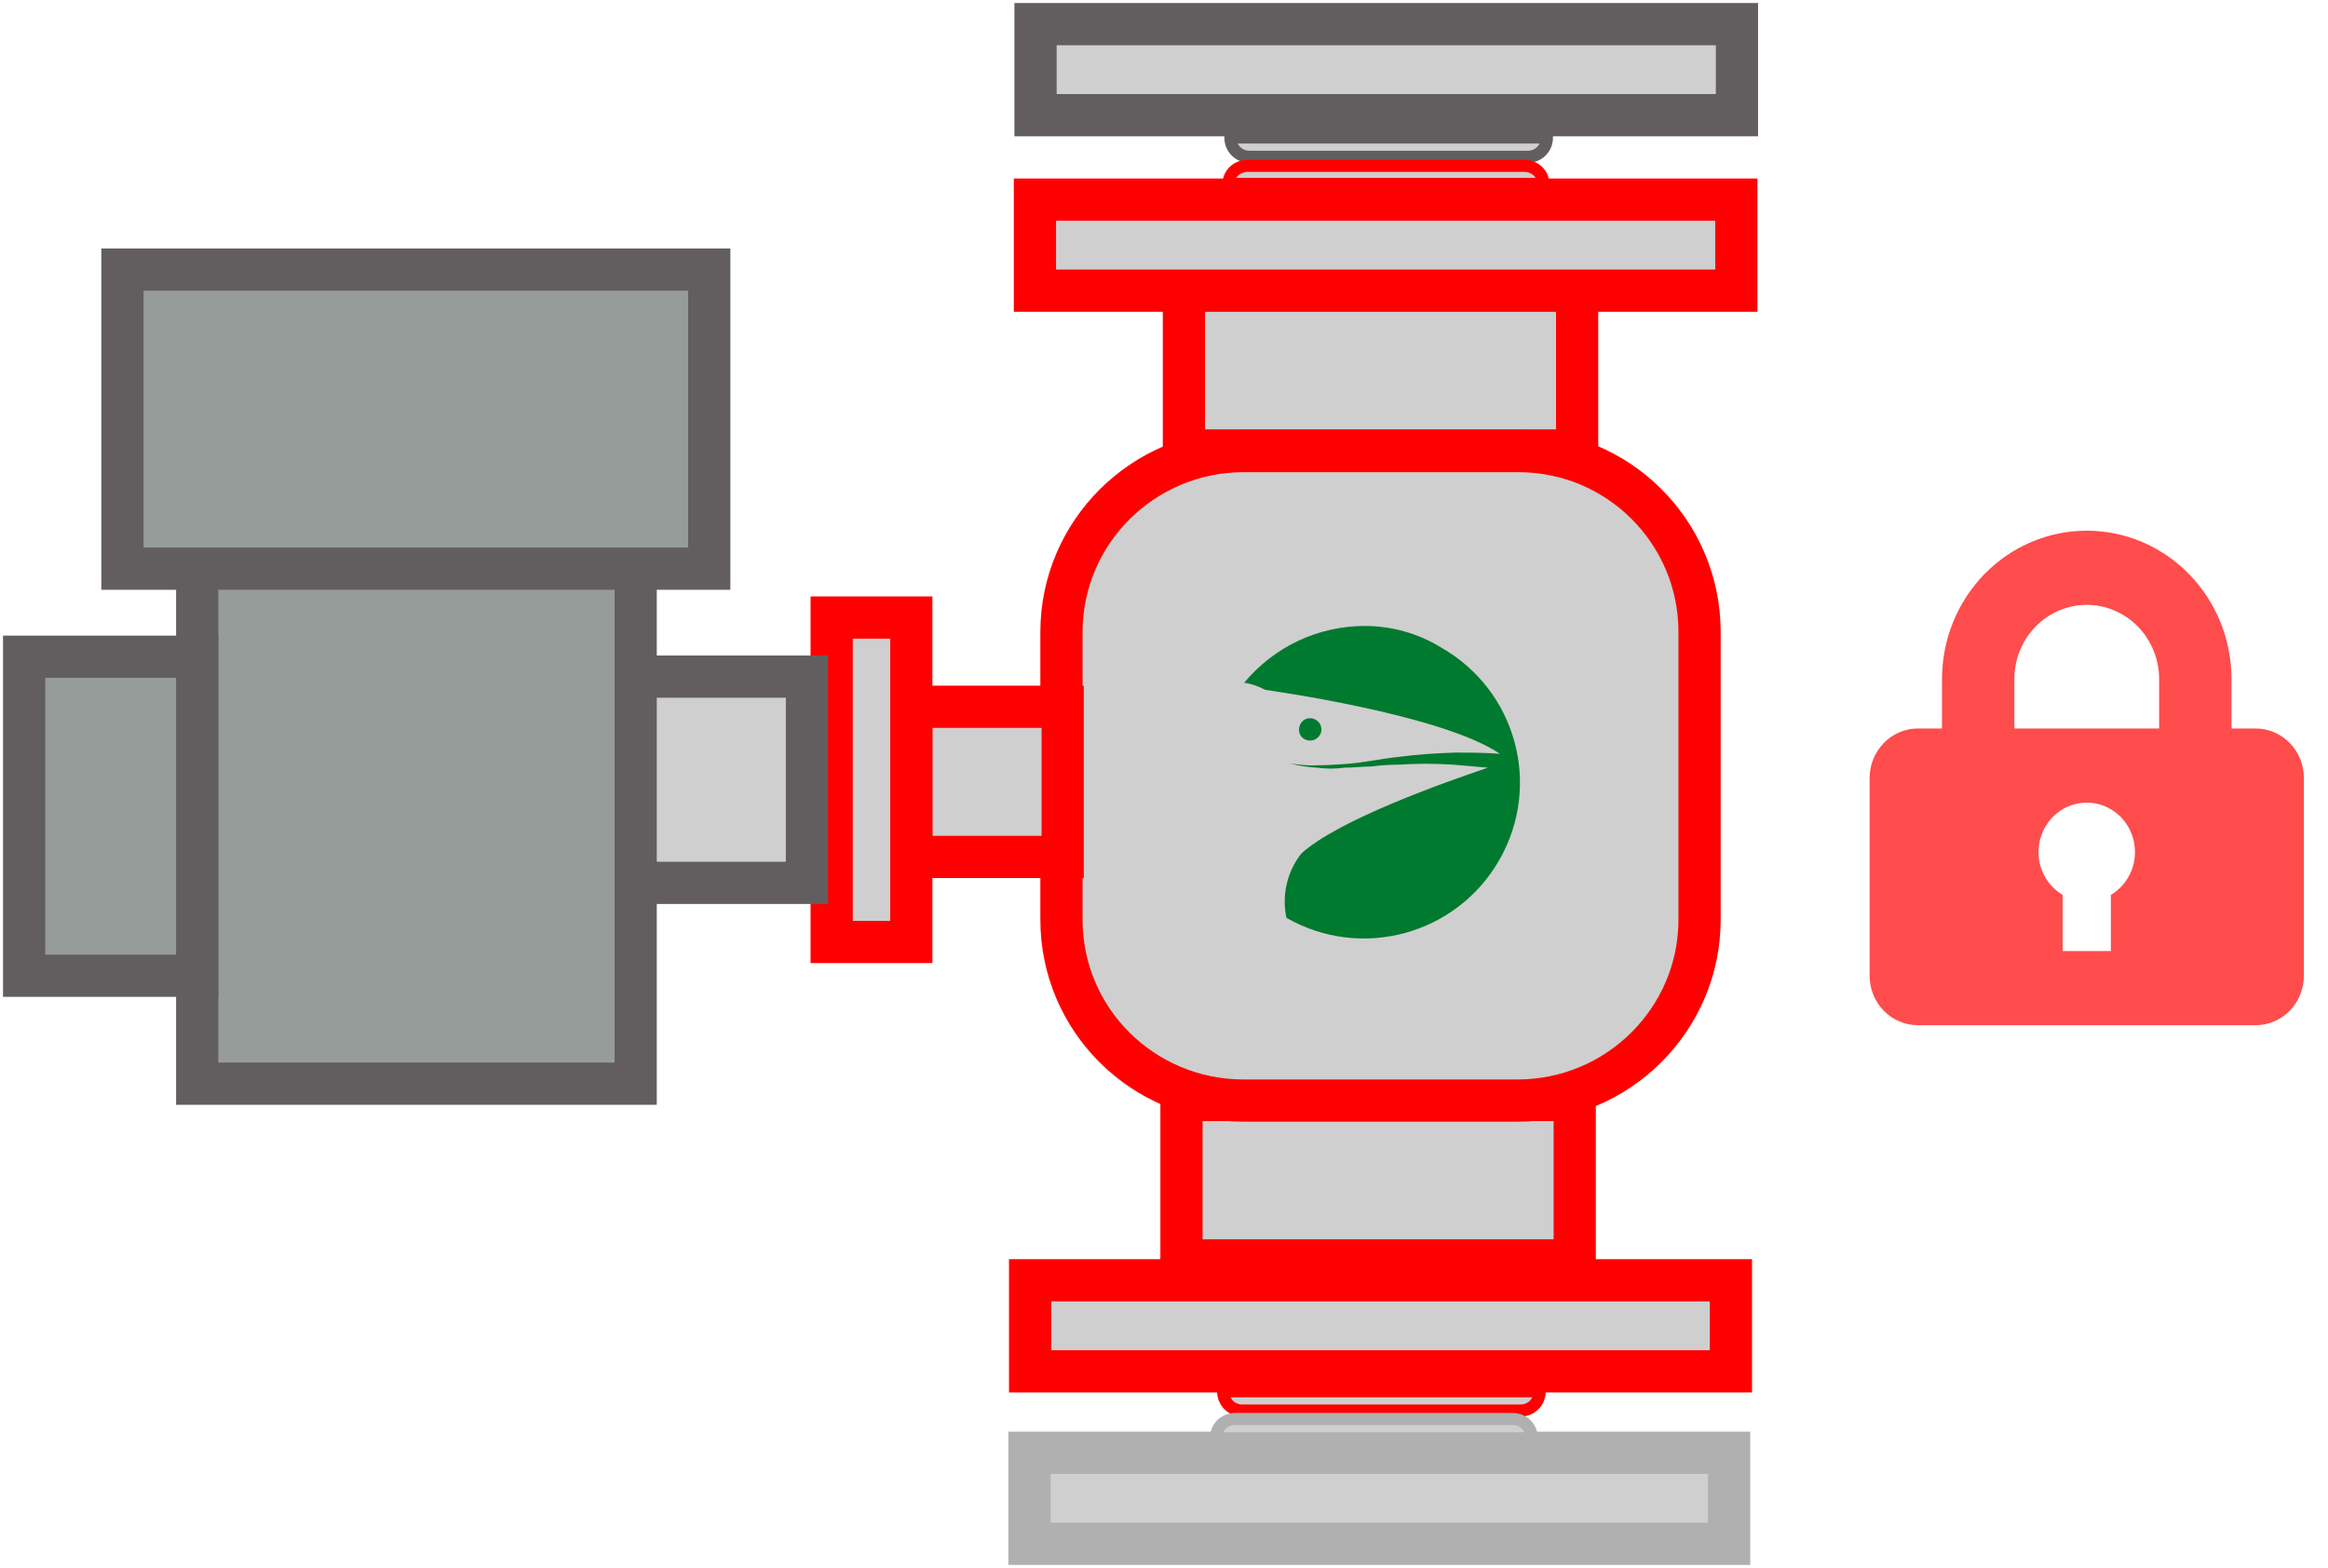 <svg width="386" height="260" viewBox="0 0 386 260" fill="none" xmlns="http://www.w3.org/2000/svg">
    <path d="M195.9 182.4V209H261.1V182.4H195.9Z" fill="#CFCFCF" stroke="#FF0000" stroke-width="7" stroke-miterlimit="10"/>
    <path d="M196.3 48.1V74.7H261.5V48.1H196.3Z" fill="#CFCFCF" stroke="#FF0000" stroke-width="7" stroke-miterlimit="10"/>
    <path d="M281.8 104.8V152.5C281.8 169 268.3 182.5 251.6 182.5H206.2C189.5 182.5 176 169.1 176 152.5V104.8C176 88.3 189.5 74.8 206.2 74.8H251.6C268.3 74.7 281.8 88.2 281.8 104.8Z" fill="#CFCFCF" stroke="#FF0000" stroke-width="7" stroke-miterlimit="10"/>
    <path d="M170.8 212.3V227.4H287V212.3H170.8Z" fill="#CFCFCF" stroke="#FF0000" stroke-width="7" stroke-miterlimit="10"/>
    <path d="M171.6 33.1V48.2H287.9V33.1H171.6Z" fill="#CFCFCF" stroke="#FF0000" stroke-width="7" stroke-miterlimit="10"/>
    <path d="M171.7 4V19.1H288V4H171.7Z" fill="#CFCFCF" stroke="#625E60" stroke-width="7" stroke-miterlimit="10"/>
    <path d="M151.1 117.2V142.1H176.2V117.2H151.1Z" fill="#CFCFCF" stroke="#FF0000" stroke-width="7" stroke-miterlimit="10"/>
    <path d="M137.9 102.4V156.2H151.1V102.4H137.9Z" fill="#CFCFCF" stroke="#FF0000" stroke-width="7" stroke-miterlimit="10"/>
    <path d="M101.7 112.2V146.4H133.8V112.2H101.7Z" fill="#CFCFCF" stroke="#625E60" stroke-width="7" stroke-miterlimit="10"/>
    <path d="M32.7 179.7H105.4V59.6H32.7V179.7Z" fill="#969C99" stroke="#625E60" stroke-width="7" stroke-miterlimit="10"/>
    <path d="M4 161.8H32.7V108.9H4V161.8Z" fill="#969C99" stroke="#625E60" stroke-width="7" stroke-miterlimit="10"/>
    <path d="M20.3 94.3H117.6V44.7H20.3V94.3Z" fill="#969C99" stroke="#625E60" stroke-width="7" stroke-miterlimit="10"/>
    <path d="M217.4 122.8C218.4 122.7 219.2 121.8 219.1 120.8C219 119.9 218.3 119.2 217.4 119.1C216.4 119 215.5 119.7 215.4 120.8C215.3 121.9 216 122.7 217.1 122.8C217.1 122.8 217.2 122.8 217.4 122.8Z" fill="#007A2E"/>
    <path d="M226.3 103.8C218.6 103.8 211.3 107.2 206.3 113.2C207.5 113.4 208.7 113.8 209.8 114.4C209.8 114.4 239 118.4 248.7 125C246.2 124.8 243.7 124.8 241.2 124.8C238.1 124.9 235 125.1 232 125.5C229 125.8 226 126.5 222.9 126.7C221.4 126.8 219.9 126.9 218.4 126.9C216.9 127 215.4 126.8 213.9 126.6C215.4 127 216.9 127.2 218.4 127.3C219.9 127.5 221.4 127.5 222.9 127.3C224.4 127.3 225.9 127.1 227.4 127.1C228.9 126.9 230.4 126.8 231.9 126.8C234.9 126.6 237.9 126.6 241 126.8L246.7 127.3C239.6 129.7 222 135.9 215.8 141.5C213.4 144.5 212.5 148.5 213.3 152.2C225.7 159.3 241.5 155 248.6 142.6C255.7 130.2 251.4 114.5 239 107.4C235.1 105 230.7 103.8 226.3 103.8Z" fill="#007A2E"/>
    <path d="M255.3 230.7C255.3 232.5 253.9 233.9 252.1 233.9H206C204.2 233.9 202.8 232.5 202.8 230.7H255.3Z" fill="#CFCFCF" stroke="#FF0000" stroke-width="2" stroke-miterlimit="10"/>
    <path d="M170.7 240.9V256H286.7V240.9H170.7Z" fill="#CFCFCF" stroke="#B0B0B0" stroke-width="7" stroke-miterlimit="10"/>
    <path d="M254 238.5C254 236.7 252.6 235.3 250.8 235.3H204.8C203 235.3 201.6 236.7 201.6 238.5H254Z" fill="#CFCFCF" stroke="#B0B0B0" stroke-width="2" stroke-miterlimit="10"/>
    <path d="M256.5 22.8C256.5 24.6 255.1 26 253.3 26H207.2C205.4 26 204 24.6 204 22.8H256.5Z" fill="#CFCFCF" stroke="#625E60" stroke-width="2" stroke-miterlimit="10"/>
    <path d="M255.9 30.5C255.9 28.8 254.5 27.5 252.7 27.5H206.9C205.1 27.5 203.7 28.8 203.7 30.5H255.9Z" fill="#CFCFCF" stroke="#FF0000" stroke-width="2" stroke-miterlimit="10"/>
    <path d="M322 120.8V112.6C322 106.076 324.529 99.819 329.029 95.205C333.53 90.592 339.635 88 346 88C352.365 88 358.47 90.592 362.971 95.205C367.471 99.819 370 106.076 370 112.6V120.8H374C376.122 120.8 378.157 121.664 379.657 123.202C381.157 124.74 382 126.825 382 129V161.8C382 163.975 381.157 166.06 379.657 167.598C378.157 169.136 376.122 170 374 170H318C315.878 170 313.843 169.136 312.343 167.598C310.843 166.06 310 163.975 310 161.8V129C310 124.49 313.6 120.8 318 120.8H322ZM342 148.393V157.7H350V148.393C351.525 147.49 352.717 146.097 353.391 144.43C354.065 142.762 354.183 140.913 353.727 139.169C353.272 137.426 352.267 135.885 350.87 134.786C349.473 133.687 347.761 133.092 346 133.092C344.239 133.092 342.527 133.687 341.13 134.786C339.733 135.885 338.728 137.426 338.273 139.169C337.817 140.913 337.935 142.762 338.609 144.43C339.283 146.097 340.475 147.49 342 148.393ZM334 112.6V120.8H358V112.6C358 109.338 356.736 106.209 354.485 103.903C352.235 101.596 349.183 100.3 346 100.3C342.817 100.3 339.765 101.596 337.515 103.903C335.264 106.209 334 109.338 334 112.6Z" fill="#FF0000" fill-opacity="0.7"/>
</svg>

